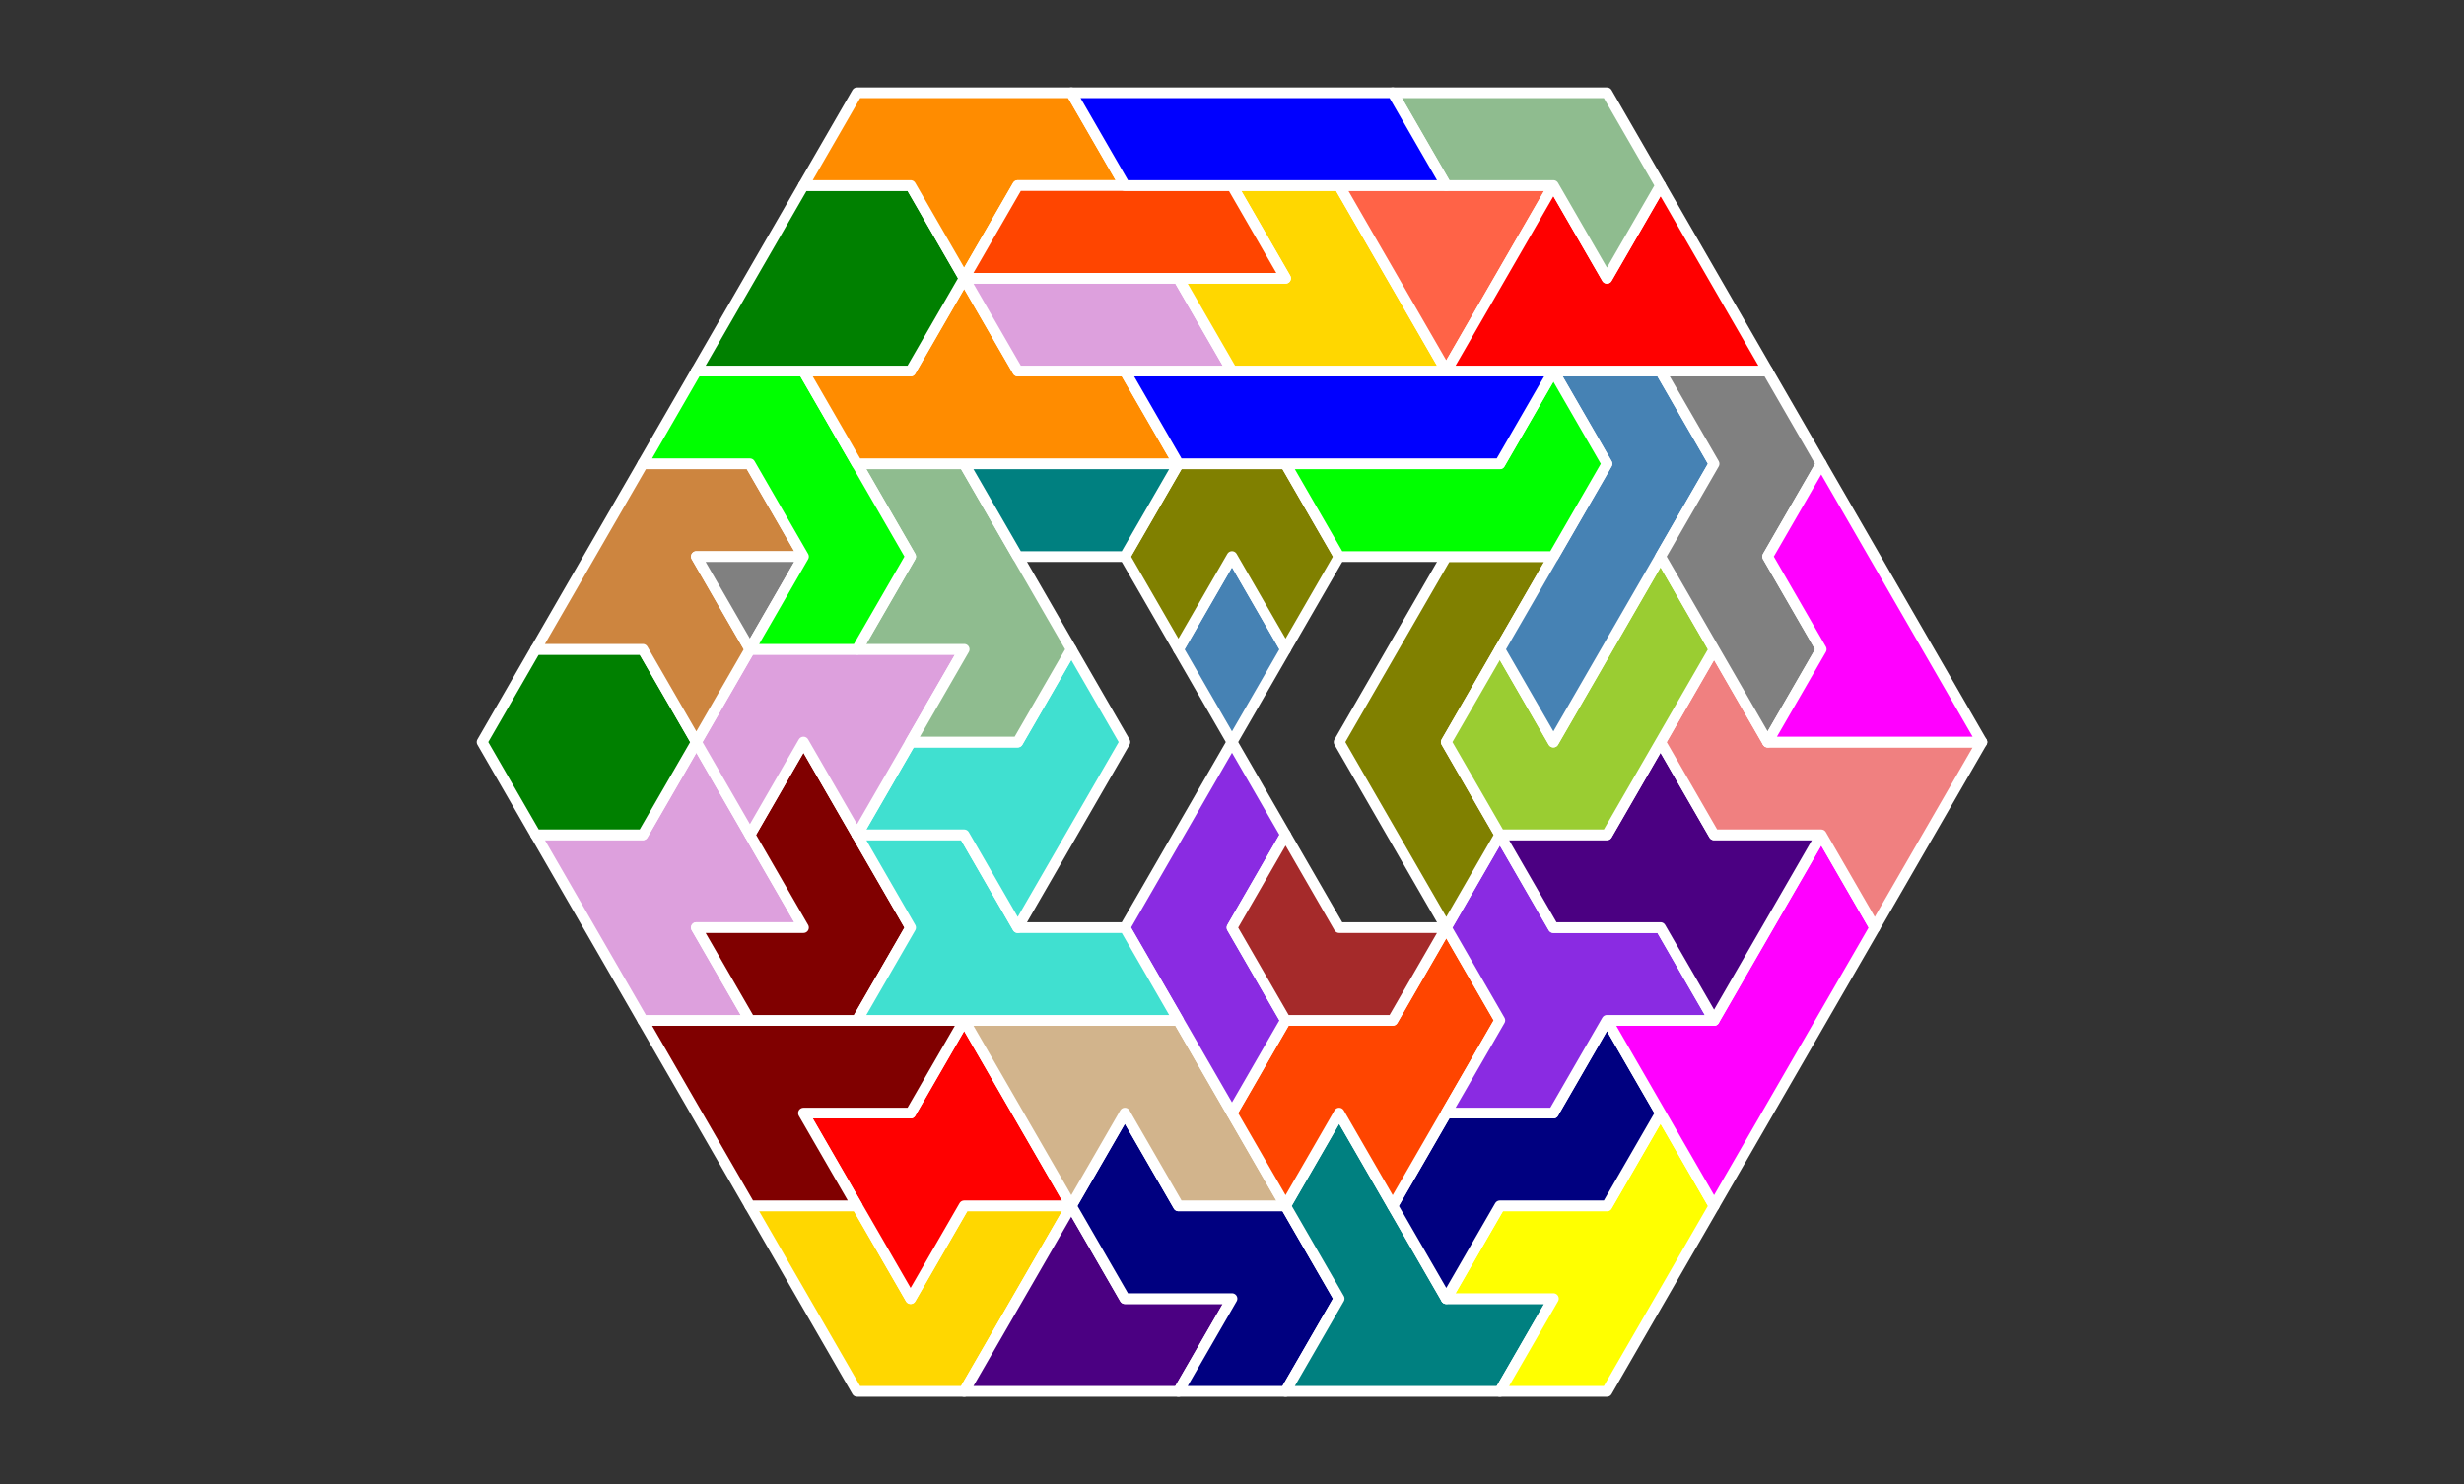 <?xml version="1.0" standalone="no"?>
<!-- Created by Polyform Puzzler (http://puzzler.sourceforge.net/) -->
<svg width="230.000" height="138.564"
     viewBox="0 0 230.000 138.564"
     xmlns="http://www.w3.org/2000/svg"
     xmlns:xlink="http://www.w3.org/1999/xlink">
<rect x="0" y="0" width="230.000" height="138.564" fill="#333333" stroke="none"/>
<g>
<polygon fill="gold" stroke="white"
         stroke-width="1" stroke-linejoin="round"
         points="75.000,121.244 80.000,129.904 90.000,129.904 100.000,112.583 90.000,112.583 85.000,121.244 80.000,112.583 70.000,112.583">
<desc>V7</desc>
</polygon>
<polygon fill="indigo" stroke="white"
         stroke-width="1" stroke-linejoin="round"
         points="90.000,129.904 110.000,129.904 115.000,121.244 105.000,121.244 100.000,112.583">
<desc>P5</desc>
</polygon>
<polygon fill="navy" stroke="white"
         stroke-width="1" stroke-linejoin="round"
         points="110.000,129.904 120.000,129.904 125.000,121.244 120.000,112.583 110.000,112.583 105.000,103.923 100.000,112.583 105.000,121.244 115.000,121.244">
<desc>S7</desc>
</polygon>
<polygon fill="teal" stroke="white"
         stroke-width="1" stroke-linejoin="round"
         points="120.000,129.904 140.000,129.904 145.000,121.244 135.000,121.244 125.000,103.923 120.000,112.583 125.000,121.244">
<desc>T7</desc>
</polygon>
<polygon fill="yellow" stroke="white"
         stroke-width="1" stroke-linejoin="round"
         points="140.000,129.904 150.000,129.904 160.000,112.583 155.000,103.923 150.000,112.583 140.000,112.583 135.000,121.244 145.000,121.244">
<desc>Y7</desc>
</polygon>
<polygon fill="red" stroke="white"
         stroke-width="1" stroke-linejoin="round"
         points="80.000,112.583 85.000,121.244 90.000,112.583 100.000,112.583 90.000,95.263 85.000,103.923 75.000,103.923">
<desc>X6</desc>
</polygon>
<polygon fill="navy" stroke="white"
         stroke-width="1" stroke-linejoin="round"
         points="130.000,112.583 135.000,121.244 140.000,112.583 150.000,112.583 155.000,103.923 150.000,95.263 145.000,103.923 135.000,103.923">
<desc>S6</desc>
</polygon>
<polygon fill="maroon" stroke="white"
         stroke-width="1" stroke-linejoin="round"
         points="65.000,103.923 70.000,112.583 80.000,112.583 75.000,103.923 85.000,103.923 90.000,95.263 60.000,95.263">
<desc>G7</desc>
</polygon>
<polygon fill="tan" stroke="white"
         stroke-width="1" stroke-linejoin="round"
         points="95.000,103.923 100.000,112.583 105.000,103.923 110.000,112.583 120.000,112.583 110.000,95.263 90.000,95.263">
<desc>U7</desc>
</polygon>
<polygon fill="orangered" stroke="white"
         stroke-width="1" stroke-linejoin="round"
         points="115.000,103.923 120.000,112.583 125.000,103.923 130.000,112.583 140.000,95.263 135.000,86.603 130.000,95.263 120.000,95.263">
<desc>Z7</desc>
</polygon>
<polygon fill="magenta" stroke="white"
         stroke-width="1" stroke-linejoin="round"
         points="155.000,103.923 160.000,112.583 175.000,86.603 170.000,77.942 160.000,95.263 150.000,95.263">
<desc>P7</desc>
</polygon>
<polygon fill="blueviolet" stroke="white"
         stroke-width="1" stroke-linejoin="round"
         points="110.000,95.263 115.000,103.923 120.000,95.263 115.000,86.603 120.000,77.942 115.000,69.282 105.000,86.603">
<desc>C6</desc>
</polygon>
<polygon fill="blueviolet" stroke="white"
         stroke-width="1" stroke-linejoin="round"
         points="135.000,103.923 145.000,103.923 150.000,95.263 160.000,95.263 155.000,86.603 145.000,86.603 140.000,77.942 135.000,86.603 140.000,95.263">
<desc>W7</desc>
</polygon>
<polygon fill="plum" stroke="white"
         stroke-width="1" stroke-linejoin="round"
         points="55.000,86.603 60.000,95.263 70.000,95.263 65.000,86.603 75.000,86.603 65.000,69.282 60.000,77.942 50.000,77.942">
<desc>B7</desc>
</polygon>
<polygon fill="maroon" stroke="white"
         stroke-width="1" stroke-linejoin="round"
         points="65.000,86.603 70.000,95.263 80.000,95.263 85.000,86.603 75.000,69.282 70.000,77.942 75.000,86.603">
<desc>G6</desc>
</polygon>
<polygon fill="turquoise" stroke="white"
         stroke-width="1" stroke-linejoin="round"
         points="80.000,95.263 110.000,95.263 105.000,86.603 95.000,86.603 90.000,77.942 80.000,77.942 85.000,86.603">
<desc>H7</desc>
</polygon>
<polygon fill="brown" stroke="white"
         stroke-width="1" stroke-linejoin="round"
         points="115.000,86.603 120.000,95.263 130.000,95.263 135.000,86.603 125.000,86.603 120.000,77.942">
<desc>C4</desc>
</polygon>
<polygon fill="indigo" stroke="white"
         stroke-width="1" stroke-linejoin="round"
         points="155.000,86.603 160.000,95.263 170.000,77.942 160.000,77.942 155.000,69.282 150.000,77.942 140.000,77.942 145.000,86.603">
<desc>X7</desc>
</polygon>
<polygon fill="turquoise" stroke="white"
         stroke-width="1" stroke-linejoin="round"
         points="90.000,77.942 95.000,86.603 105.000,69.282 100.000,60.622 95.000,69.282 85.000,69.282 80.000,77.942">
<desc>H6</desc>
</polygon>
<polygon fill="olive" stroke="white"
         stroke-width="1" stroke-linejoin="round"
         points="130.000,77.942 135.000,86.603 140.000,77.942 135.000,69.282 145.000,51.962 135.000,51.962 125.000,69.282">
<desc>R7</desc>
</polygon>
<polygon fill="lightcoral" stroke="white"
         stroke-width="1" stroke-linejoin="round"
         points="170.000,77.942 175.000,86.603 185.000,69.282 165.000,69.282 160.000,60.622 155.000,69.282 160.000,77.942">
<desc>Q7</desc>
</polygon>
<polygon fill="green" stroke="white"
         stroke-width="1" stroke-linejoin="round"
         points="45.000,69.282 50.000,77.942 60.000,77.942 65.000,69.282 60.000,60.622 50.000,60.622">
<desc>O6</desc>
</polygon>
<polygon fill="plum" stroke="white"
         stroke-width="1" stroke-linejoin="round"
         points="65.000,69.282 70.000,77.942 75.000,69.282 80.000,77.942 90.000,60.622 70.000,60.622">
<desc>F6</desc>
</polygon>
<polygon fill="yellowgreen" stroke="white"
         stroke-width="1" stroke-linejoin="round"
         points="135.000,69.282 140.000,77.942 150.000,77.942 160.000,60.622 155.000,51.962 145.000,69.282 140.000,60.622">
<desc>J7</desc>
</polygon>
<polygon fill="peru" stroke="white"
         stroke-width="1" stroke-linejoin="round"
         points="60.000,60.622 65.000,69.282 70.000,60.622 65.000,51.962 75.000,51.962 70.000,43.301 60.000,43.301 50.000,60.622">
<desc>A7</desc>
</polygon>
<polygon fill="darkseagreen" stroke="white"
         stroke-width="1" stroke-linejoin="round"
         points="85.000,69.282 95.000,69.282 100.000,60.622 90.000,43.301 80.000,43.301 85.000,51.962 80.000,60.622 90.000,60.622">
<desc>F7</desc>
</polygon>
<polygon fill="steelblue" stroke="white"
         stroke-width="1" stroke-linejoin="round"
         points="110.000,60.622 115.000,69.282 120.000,60.622 115.000,51.962">
<desc>D2</desc>
</polygon>
<polygon fill="steelblue" stroke="white"
         stroke-width="1" stroke-linejoin="round"
         points="140.000,60.622 145.000,69.282 160.000,43.301 155.000,34.641 145.000,34.641 150.000,43.301">
<desc>L7</desc>
</polygon>
<polygon fill="gray" stroke="white"
         stroke-width="1" stroke-linejoin="round"
         points="160.000,60.622 165.000,69.282 170.000,60.622 165.000,51.962 170.000,43.301 165.000,34.641 155.000,34.641 160.000,43.301 155.000,51.962">
<desc>N7</desc>
</polygon>
<polygon fill="magenta" stroke="white"
         stroke-width="1" stroke-linejoin="round"
         points="165.000,69.282 185.000,69.282 170.000,43.301 165.000,51.962 170.000,60.622">
<desc>P6</desc>
</polygon>
<polygon fill="gray" stroke="white"
         stroke-width="1" stroke-linejoin="round"
         points="65.000,51.962 70.000,60.622 75.000,51.962">
<desc>T1</desc>
</polygon>
<polygon fill="lime" stroke="white"
         stroke-width="1" stroke-linejoin="round"
         points="70.000,60.622 80.000,60.622 85.000,51.962 75.000,34.641 65.000,34.641 60.000,43.301 70.000,43.301 75.000,51.962">
<desc>C7</desc>
</polygon>
<polygon fill="olive" stroke="white"
         stroke-width="1" stroke-linejoin="round"
         points="105.000,51.962 110.000,60.622 115.000,51.962 120.000,60.622 125.000,51.962 120.000,43.301 110.000,43.301">
<desc>C5</desc>
</polygon>
<polygon fill="teal" stroke="white"
         stroke-width="1" stroke-linejoin="round"
         points="90.000,43.301 95.000,51.962 105.000,51.962 110.000,43.301">
<desc>I3</desc>
</polygon>
<polygon fill="lime" stroke="white"
         stroke-width="1" stroke-linejoin="round"
         points="120.000,43.301 125.000,51.962 145.000,51.962 150.000,43.301 145.000,34.641 140.000,43.301">
<desc>J6</desc>
</polygon>
<polygon fill="darkorange" stroke="white"
         stroke-width="1" stroke-linejoin="round"
         points="75.000,34.641 80.000,43.301 110.000,43.301 105.000,34.641 95.000,34.641 90.000,25.981 85.000,34.641">
<desc>E7</desc>
</polygon>
<polygon fill="blue" stroke="white"
         stroke-width="1" stroke-linejoin="round"
         points="105.000,34.641 110.000,43.301 140.000,43.301 145.000,34.641">
<desc>I7</desc>
</polygon>
<polygon fill="green" stroke="white"
         stroke-width="1" stroke-linejoin="round"
         points="65.000,34.641 85.000,34.641 90.000,25.981 85.000,17.321 75.000,17.321">
<desc>D7</desc>
</polygon>
<polygon fill="plum" stroke="white"
         stroke-width="1" stroke-linejoin="round"
         points="90.000,25.981 95.000,34.641 115.000,34.641 110.000,25.981">
<desc>I4</desc>
</polygon>
<polygon fill="gold" stroke="white"
         stroke-width="1" stroke-linejoin="round"
         points="110.000,25.981 115.000,34.641 135.000,34.641 125.000,17.321 115.000,17.321 120.000,25.981">
<desc>V6</desc>
</polygon>
<polygon fill="tomato" stroke="white"
         stroke-width="1" stroke-linejoin="round"
         points="130.000,25.981 135.000,34.641 145.000,17.321 125.000,17.321">
<desc>T4</desc>
</polygon>
<polygon fill="red" stroke="white"
         stroke-width="1" stroke-linejoin="round"
         points="135.000,34.641 165.000,34.641 155.000,17.321 150.000,25.981 145.000,17.321">
<desc>M7</desc>
</polygon>
<polygon fill="darkorange" stroke="white"
         stroke-width="1" stroke-linejoin="round"
         points="85.000,17.321 90.000,25.981 95.000,17.321 105.000,17.321 100.000,8.660 80.000,8.660 75.000,17.321">
<desc>E6</desc>
</polygon>
<polygon fill="orangered" stroke="white"
         stroke-width="1" stroke-linejoin="round"
         points="90.000,25.981 120.000,25.981 115.000,17.321 95.000,17.321">
<desc>I5</desc>
</polygon>
<polygon fill="darkseagreen" stroke="white"
         stroke-width="1" stroke-linejoin="round"
         points="145.000,17.321 150.000,25.981 155.000,17.321 150.000,8.660 130.000,8.660 135.000,17.321">
<desc>L5</desc>
</polygon>
<polygon fill="blue" stroke="white"
         stroke-width="1" stroke-linejoin="round"
         points="100.000,8.660 105.000,17.321 135.000,17.321 130.000,8.660">
<desc>I6</desc>
</polygon>
</g>
</svg>
